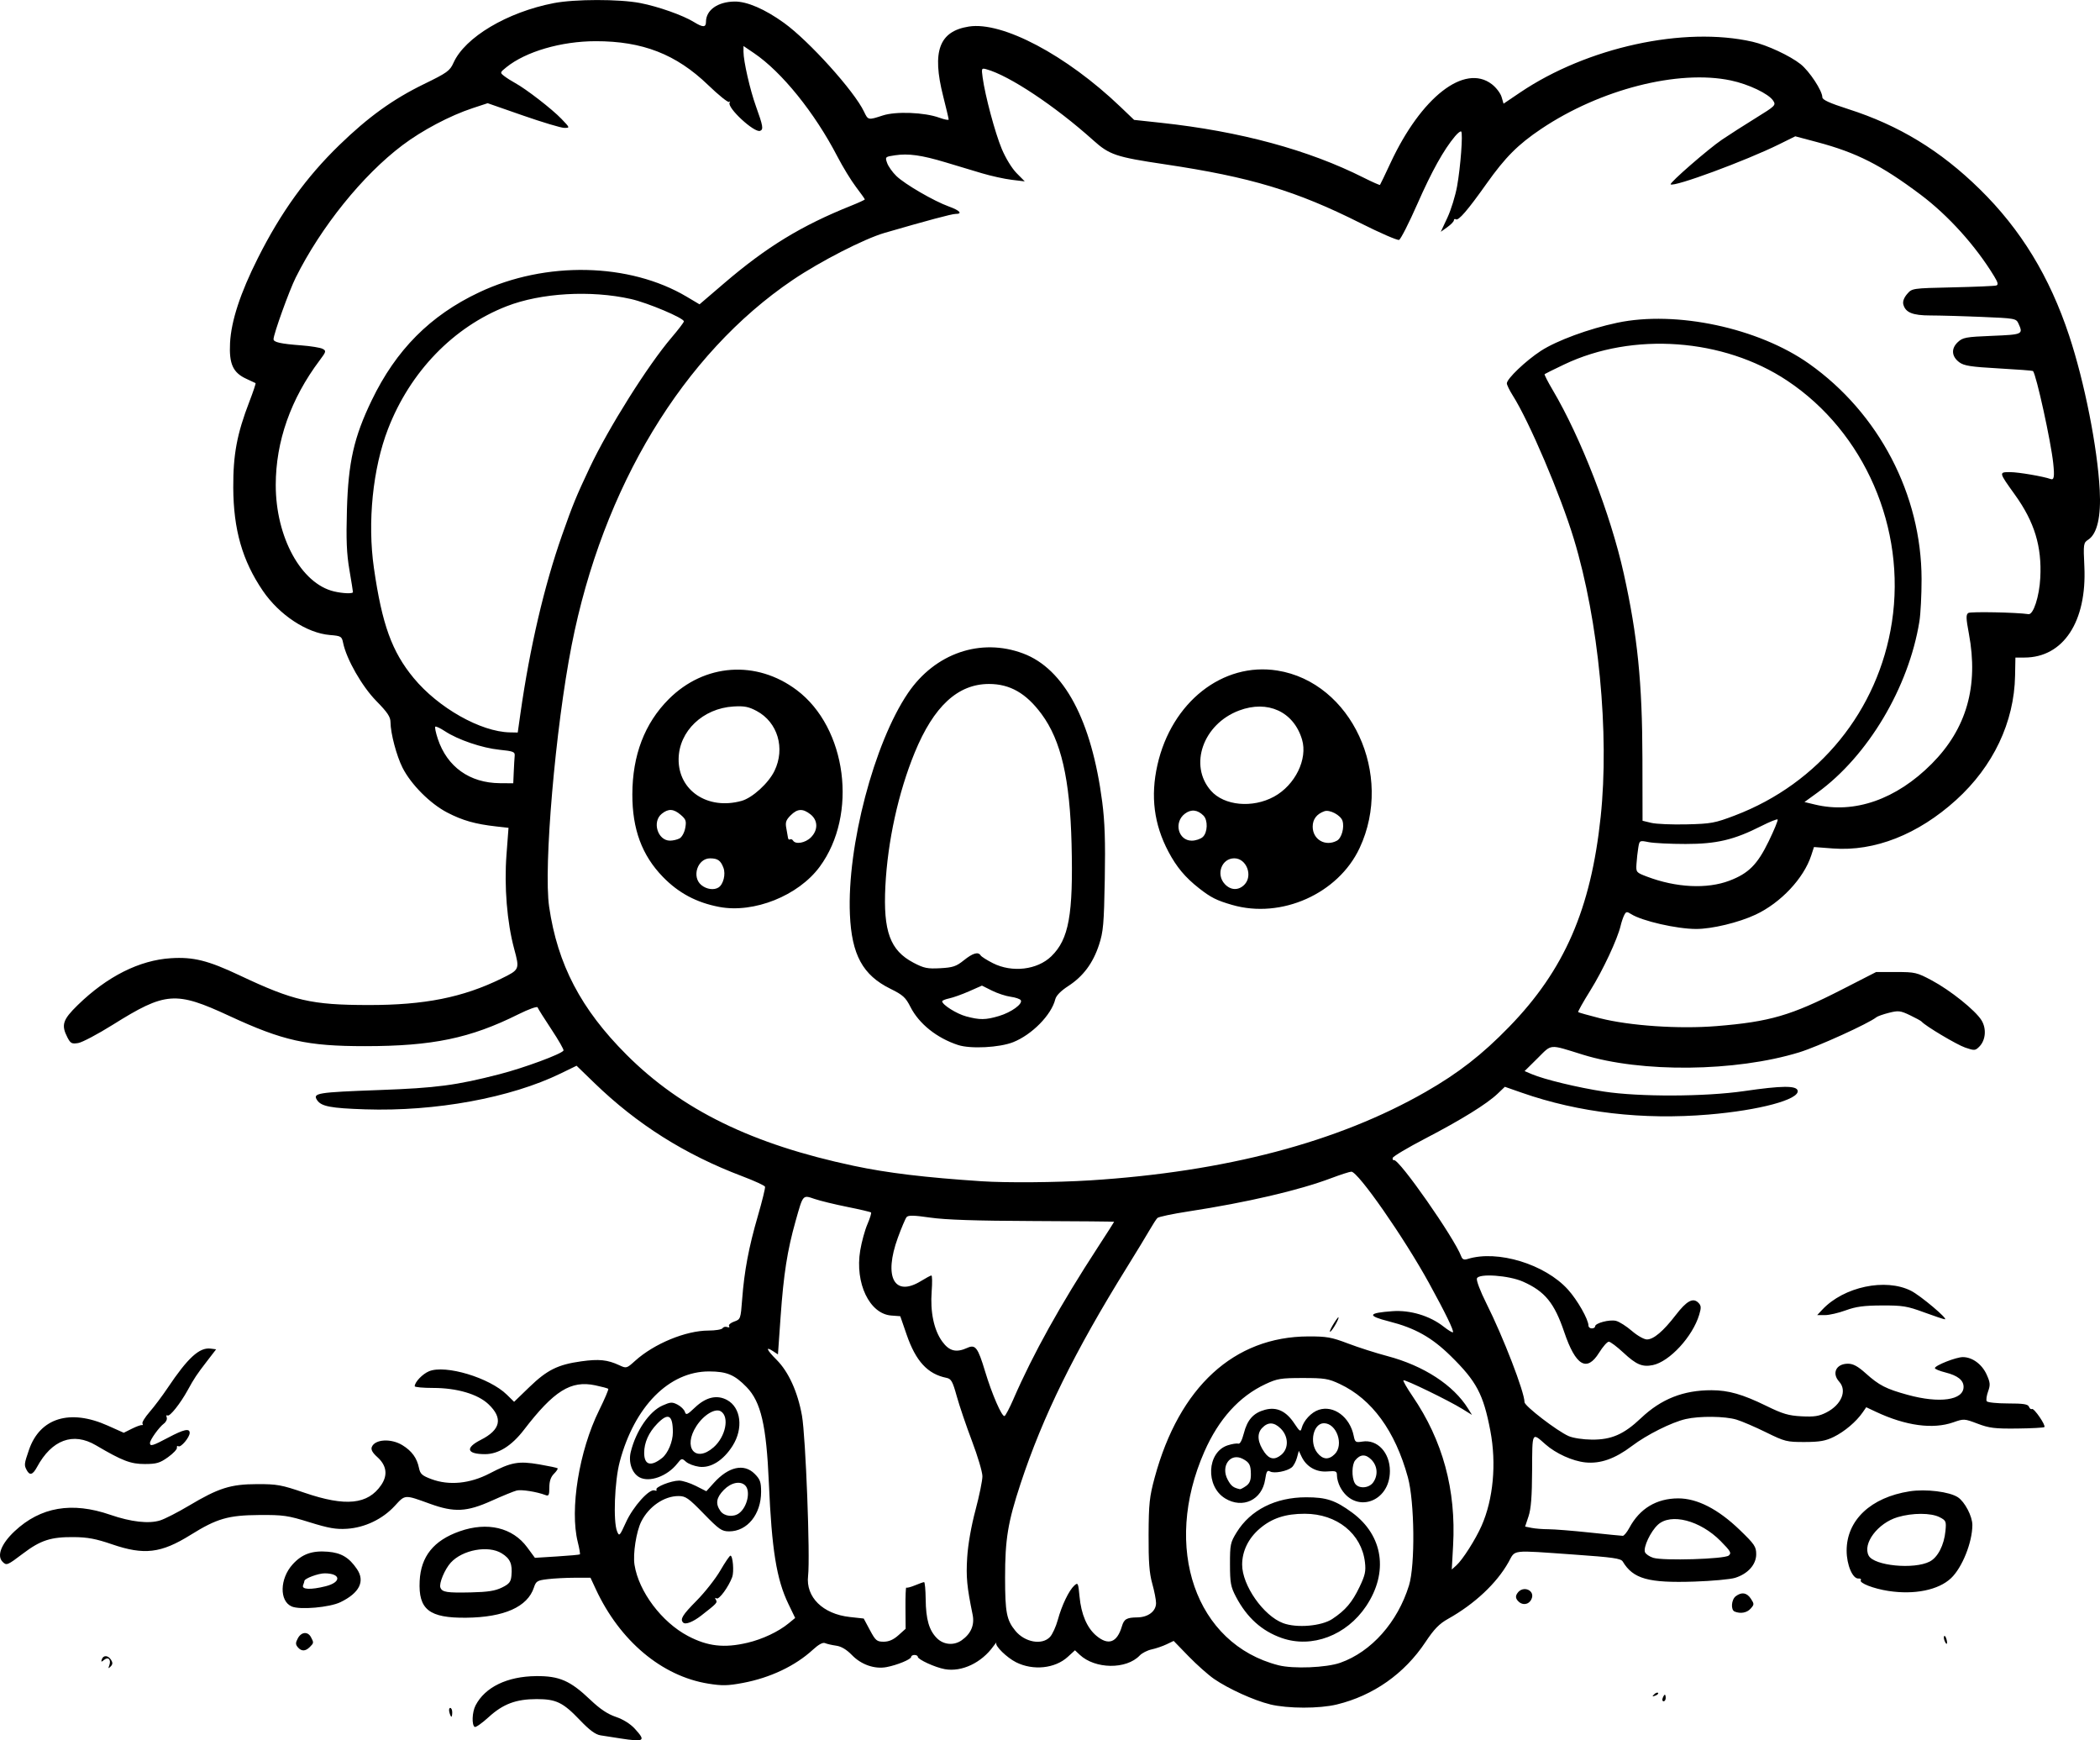 <?xml version="1.0" encoding="UTF-8" standalone="no"?>
<!-- Created with Inkscape (http://www.inkscape.org/) -->

<svg
   width="251.835mm"
   height="208.656mm"
   viewBox="0 0 251.835 208.656"
   version="1.1"
   id="svg1"
   xml:space="preserve"
   xmlns="http://www.w3.org/2000/svg"
   xmlns:svg="http://www.w3.org/2000/svg"><defs
     id="defs1" /><g
     id="layer1"
     transform="translate(-18.845,-65.157)"><path
       style="fill:#000000"
       d="m 93.186,273.58 c -0.8,-0.123 -1.844,-0.285 -2.319,-0.361 -0.621,-0.099 -1.319,-0.614 -2.483,-1.832 -2.026,-2.119 -2.84,-2.514 -5.179,-2.514 -2.479,0 -4.035,0.584 -5.764,2.165 -0.791,0.723 -1.543,1.251 -1.67,1.172 -0.372,-0.23 -0.312,-1.776 0.101,-2.574 1.136,-2.196 3.797,-3.487 7.26,-3.519 2.79,-0.026 4.094,0.542 6.499,2.833 1.164,1.109 2.075,1.719 3.066,2.054 0.877,0.297 1.736,0.833 2.272,1.419 1.366,1.49 1.177,1.613 -1.783,1.159 z m -20.45,-3.12 c -0.076,-0.291 -0.03,-0.529 0.101,-0.529 0.132,0 0.24,0.238 0.24,0.529 0,0.291 -0.046,0.529 -0.101,0.529 -0.056,0 -0.164,-0.238 -0.24,-0.529 z m 98.399,-0.964 c -1.9,-0.459 -4.968,-1.852 -6.689,-3.035 -0.701,-0.483 -2.08,-1.707 -3.064,-2.72 l -1.789,-1.843 -0.859,0.41 c -0.473,0.225 -1.276,0.499 -1.784,0.608 -0.509,0.109 -1.15,0.436 -1.425,0.726 -1.609,1.696 -5.352,1.65 -7.202,-0.088 l -0.566,-0.532 -0.867,0.792 c -1.53,1.397 -4.157,1.669 -6.201,0.641 -1.093,-0.55 -2.532,-1.951 -2.368,-2.305 0.074,-0.159 -0.078,0.009 -0.338,0.373 -1.424,1.996 -3.791,3.119 -5.822,2.763 -1.152,-0.202 -3.255,-1.163 -3.255,-1.487 0,-0.12 -0.179,-0.218 -0.397,-0.218 -0.218,0 -0.397,0.106 -0.397,0.236 0,0.287 -1.681,0.981 -2.954,1.22 -1.423,0.267 -3.025,-0.288 -4.137,-1.433 -0.655,-0.674 -1.285,-1.05 -1.904,-1.136 -0.509,-0.071 -1.108,-0.209 -1.331,-0.307 -0.263,-0.116 -0.773,0.16 -1.455,0.788 -2.108,1.94 -5.104,3.364 -8.381,3.982 -1.82,0.343 -2.497,0.358 -4.168,0.089 -5.567,-0.895 -10.603,-5.123 -13.484,-11.321 l -0.641,-1.378 -1.873,0.002 c -1.03,0.001 -2.494,0.077 -3.253,0.168 -1.261,0.151 -1.405,0.239 -1.66,1.012 -0.764,2.315 -3.571,3.565 -8.114,3.613 -4.448,0.046 -5.751,-0.979 -5.585,-4.398 0.143,-2.955 1.683,-4.868 4.798,-5.963 3.326,-1.169 6.352,-0.45 8.101,1.926 l 0.923,1.254 2.648,-0.166 c 1.457,-0.091 2.692,-0.203 2.744,-0.247 0.053,-0.045 -0.062,-0.713 -0.255,-1.485 -0.976,-3.909 0.161,-10.93 2.556,-15.779 0.671,-1.358 1.167,-2.522 1.103,-2.586 -0.064,-0.064 -0.77,-0.254 -1.569,-0.421 -2.921,-0.613 -4.946,0.654 -8.548,5.344 -1.47,1.915 -3.066,2.91 -4.662,2.91 -2.202,0 -2.419,-0.745 -0.499,-1.717 2.384,-1.208 2.678,-2.605 0.901,-4.281 -1.278,-1.205 -3.782,-1.94 -6.613,-1.94 -1.222,0 -2.221,-0.093 -2.221,-0.206 0,-0.491 0.93,-1.466 1.709,-1.791 1.967,-0.822 7.27,0.772 9.344,2.809 l 0.866,0.851 1.827,-1.764 c 2.132,-2.059 3.423,-2.7 6.218,-3.089 2.134,-0.297 3.149,-0.193 4.577,0.47 0.844,0.392 0.88,0.381 1.885,-0.527 2.281,-2.061 6.091,-3.633 8.805,-3.633 0.833,0 1.594,-0.127 1.69,-0.283 0.096,-0.155 0.347,-0.216 0.559,-0.135 0.22,0.084 0.313,0.033 0.218,-0.121 -0.091,-0.148 0.184,-0.39 0.611,-0.539 0.762,-0.266 0.78,-0.317 0.958,-2.674 0.256,-3.396 0.791,-6.232 1.882,-9.987 0.52,-1.789 0.907,-3.368 0.86,-3.508 -0.047,-0.14 -1.273,-0.704 -2.724,-1.253 -6.868,-2.597 -12.607,-6.215 -17.74,-11.184 l -2.136,-2.068 -1.904,0.927 c -6.013,2.927 -15.029,4.58 -23.455,4.302 -4.127,-0.136 -5.254,-0.352 -5.752,-1.098 -0.569,-0.852 3.8e-4,-0.945 7.47,-1.217 6.854,-0.25 9.212,-0.561 14.419,-1.904 2.936,-0.757 7.394,-2.405 7.657,-2.83 0.062,-0.1 -0.592,-1.244 -1.452,-2.542 -0.861,-1.297 -1.607,-2.483 -1.657,-2.634 -0.051,-0.153 -1.083,0.219 -2.319,0.835 -5.757,2.868 -10.287,3.81 -18.351,3.814 -6.968,0.003 -9.866,-0.641 -16.296,-3.624 -6.451,-2.992 -7.652,-2.901 -13.989,1.065 -1.797,1.124 -3.659,2.108 -4.137,2.186 -0.767,0.124 -0.92,0.045 -1.29,-0.67 -0.771,-1.491 -0.57,-2.124 1.234,-3.882 3.525,-3.436 7.398,-5.382 11.179,-5.62 2.691,-0.169 4.452,0.271 8.234,2.057 6.473,3.057 8.606,3.548 15.446,3.557 6.732,0.008 11.313,-0.904 15.956,-3.177 2.18,-1.067 2.19,-1.09 1.522,-3.564 -0.857,-3.177 -1.208,-7.477 -0.92,-11.287 l 0.243,-3.219 -1.455,-0.163 c -2.536,-0.284 -4.05,-0.713 -5.891,-1.668 -2.049,-1.063 -4.343,-3.362 -5.363,-5.375 -0.716,-1.413 -1.436,-4.13 -1.442,-5.441 -0.003,-0.66 -0.351,-1.182 -1.711,-2.569 -1.712,-1.746 -3.571,-5.002 -3.972,-6.956 -0.161,-0.784 -0.246,-0.835 -1.591,-0.946 -2.766,-0.229 -6.073,-2.412 -8.043,-5.309 -2.451,-3.603 -3.517,-7.325 -3.541,-12.364 -0.019,-3.98 0.446,-6.451 1.939,-10.325 0.455,-1.18 0.786,-2.171 0.735,-2.202 -0.051,-0.031 -0.54,-0.259 -1.086,-0.508 -1.619,-0.736 -2.101,-1.785 -1.974,-4.295 0.134,-2.649 1.23,-5.995 3.338,-10.186 2.757,-5.483 5.794,-9.696 9.767,-13.552 3.474,-3.371 6.425,-5.497 10.138,-7.306 2.8,-1.364 3.12,-1.594 3.553,-2.557 1.375,-3.063 6.438,-6.076 12.023,-7.157 2.526,-0.489 7.846,-0.494 10.362,-0.011 2.151,0.413 5.136,1.467 6.445,2.276 1.083,0.669 1.45,0.664 1.45,-0.021 0,-1.41 1.405,-2.407 3.427,-2.434 1.493,-0.019 3.636,0.906 5.933,2.563 3.003,2.166 8.423,8.175 9.589,10.634 0.491,1.036 0.498,1.037 2.251,0.464 1.574,-0.515 4.999,-0.38 6.779,0.266 0.618,0.225 1.124,0.322 1.124,0.215 0,-0.106 -0.298,-1.366 -0.661,-2.8 -1.365,-5.382 -0.48,-7.78 3.08,-8.343 4.017,-0.635 11.691,3.424 18.159,9.605 l 1.66,1.586 3.235,0.349 c 9.478,1.023 17.665,3.241 24.302,6.583 1.031,0.519 1.908,0.906 1.95,0.86 0.042,-0.046 0.609,-1.227 1.26,-2.624 3.682,-7.907 8.873,-11.946 12.146,-9.452 0.511,0.389 1.037,1.074 1.171,1.523 l 0.242,0.816 1.984,-1.34 c 8.027,-5.42 19.644,-7.958 27.864,-6.087 1.745,0.397 4.497,1.678 5.768,2.685 1.065,0.844 2.609,3.19 2.613,3.972 0.002,0.308 0.854,0.697 3.111,1.42 6.081,1.948 11.042,4.969 15.769,9.603 4.923,4.826 8.379,10.489 10.719,17.565 1.843,5.571 3.391,13.387 3.665,18.499 0.171,3.193 -0.304,5.254 -1.372,5.954 -0.583,0.382 -0.6,0.499 -0.471,3.231 0.31,6.597 -2.524,10.901 -7.183,10.906 l -1.085,10e-4 -0.041,2.182 c -0.104,5.565 -2.621,10.866 -7.072,14.897 -4.566,4.135 -9.777,6.187 -14.755,5.811 l -2.289,-0.173 -0.33,1.01 c -0.898,2.751 -3.655,5.682 -6.674,7.097 -2.02,0.947 -5.228,1.719 -7.127,1.717 -2.327,-0.003 -6.496,-0.957 -7.797,-1.785 -0.509,-0.324 -0.605,-0.31 -0.823,0.115 -0.136,0.265 -0.331,0.838 -0.433,1.275 -0.378,1.612 -2.134,5.362 -3.641,7.777 -0.853,1.367 -1.506,2.53 -1.451,2.585 0.055,0.055 1.219,0.384 2.586,0.731 3.602,0.914 9.497,1.313 13.995,0.948 6.399,-0.519 8.95,-1.264 15.075,-4.399 l 4.073,-2.085 h 2.398 c 2.272,0 2.498,0.053 4.284,1.008 2.223,1.188 5.202,3.575 5.947,4.765 0.629,1.005 0.515,2.401 -0.258,3.175 -0.482,0.482 -0.581,0.489 -1.695,0.109 -1.003,-0.342 -4.805,-2.609 -5.217,-3.111 -0.073,-0.089 -0.703,-0.434 -1.4,-0.767 -1.145,-0.547 -1.388,-0.576 -2.51,-0.293 -0.683,0.172 -1.363,0.411 -1.511,0.53 -0.924,0.75 -7.05,3.536 -9.264,4.214 -7.645,2.341 -18.912,2.461 -25.952,0.277 -4.113,-1.276 -3.661,-1.312 -5.419,0.428 l -1.559,1.543 0.855,0.364 c 1.5,0.639 5.521,1.61 8.66,2.091 4.233,0.649 12.148,0.623 16.801,-0.056 4.548,-0.663 6.309,-0.677 6.432,-0.051 0.208,1.062 -4.593,2.35 -10.665,2.861 -7.937,0.668 -15.566,-0.222 -22.411,-2.614 l -2.038,-0.712 -0.872,0.831 c -1.287,1.226 -4.347,3.121 -8.678,5.373 -2.11,1.098 -3.866,2.144 -3.903,2.325 -0.036,0.181 0.033,0.3 0.154,0.264 0.597,-0.179 7.236,9.316 8.068,11.539 0.138,0.368 0.335,0.446 0.777,0.309 3.574,-1.113 9.27,0.625 12.018,3.668 1.14,1.262 2.457,3.576 2.462,4.328 0.001,0.182 0.181,0.331 0.399,0.331 0.218,0 0.397,-0.11 0.397,-0.244 0,-0.396 1.739,-0.853 2.511,-0.659 0.392,0.098 1.244,0.639 1.895,1.202 0.654,0.566 1.462,1.024 1.808,1.024 0.8,0 1.959,-0.98 3.454,-2.923 1.312,-1.705 2.072,-2.12 2.711,-1.481 0.346,0.346 0.363,0.579 0.106,1.437 -0.788,2.631 -3.57,5.643 -5.582,6.046 -1.242,0.248 -1.965,-0.058 -3.497,-1.483 -0.781,-0.727 -1.574,-1.323 -1.762,-1.326 -0.188,-0.003 -0.712,0.591 -1.164,1.318 -1.473,2.37 -2.809,1.581 -4.183,-2.471 -1.185,-3.497 -2.313,-4.877 -4.94,-6.046 -1.697,-0.755 -5.294,-1.011 -5.531,-0.393 -0.091,0.239 0.398,1.531 1.14,3.01 2.021,4.028 4.568,10.627 4.568,11.833 0,0.457 3.903,3.457 5.292,4.067 0.527,0.232 1.724,0.414 2.778,0.423 2.355,0.02 3.841,-0.629 5.895,-2.575 2.43,-2.304 5.091,-3.355 8.472,-3.348 2.026,0.004 3.723,0.49 6.551,1.874 1.974,0.967 2.676,1.174 4.242,1.255 1.518,0.078 2.086,-0.01 2.973,-0.463 1.803,-0.92 2.508,-2.615 1.534,-3.691 -0.918,-1.015 -0.363,-2.153 1.05,-2.153 0.624,0 1.181,0.301 2.13,1.152 1.613,1.446 2.435,1.868 5.031,2.581 3.834,1.054 6.705,0.645 6.705,-0.955 0,-0.802 -0.703,-1.359 -2.183,-1.731 -0.691,-0.174 -1.257,-0.406 -1.257,-0.516 0,-0.322 2.542,-1.324 3.356,-1.323 1.131,10e-4 2.292,0.854 2.851,2.093 0.433,0.96 0.457,1.239 0.174,2.022 -0.181,0.5 -0.255,1.028 -0.164,1.175 0.09,0.146 1.232,0.266 2.538,0.266 1.862,0 2.407,0.085 2.526,0.395 0.083,0.217 0.244,0.338 0.356,0.269 0.241,-0.149 1.696,1.965 1.493,2.169 -0.076,0.076 -1.544,0.155 -3.261,0.174 -2.683,0.03 -3.351,-0.051 -4.745,-0.581 -1.588,-0.603 -1.651,-0.606 -2.91,-0.164 -2.448,0.861 -5.712,0.419 -9.273,-1.255 l -1.173,-0.552 -0.438,0.632 c -0.766,1.105 -2.161,2.285 -3.445,2.917 -1.001,0.492 -1.686,0.613 -3.502,0.619 -2.141,0.006 -2.381,-0.054 -4.63,-1.161 -1.305,-0.642 -2.897,-1.327 -3.539,-1.521 -1.377,-0.418 -4.435,-0.452 -6.097,-0.069 -1.691,0.39 -4.66,1.875 -6.44,3.222 -2.037,1.542 -3.794,2.161 -5.597,1.975 -1.529,-0.158 -3.537,-1.067 -4.776,-2.163 -1.648,-1.457 -1.586,-1.579 -1.606,3.124 -0.013,3.117 -0.13,4.606 -0.429,5.504 l -0.411,1.23 0.793,0.159 c 0.436,0.087 1.344,0.159 2.017,0.159 0.673,2.7e-4 2.891,0.178 4.928,0.394 2.037,0.216 3.826,0.395 3.975,0.396 0.149,0.002 0.506,-0.434 0.794,-0.969 1.239,-2.302 3.247,-3.511 5.845,-3.52 2.28,-0.008 4.8,1.284 7.405,3.799 1.761,1.7 1.957,1.989 1.957,2.899 0,1.239 -0.997,2.352 -2.534,2.83 -0.571,0.177 -2.772,0.379 -4.892,0.449 -5.522,0.182 -7.329,-0.325 -8.581,-2.409 -0.22,-0.367 -1.192,-0.505 -5.821,-0.83 -7.735,-0.542 -7.013,-0.626 -7.88,0.918 -1.421,2.53 -4.069,5.011 -7.245,6.788 -1.06,0.593 -1.671,1.222 -2.723,2.803 -2.517,3.782 -6.241,6.399 -10.612,7.462 -2.108,0.512 -5.874,0.506 -8.023,-0.013 z m 8.437,-4.979 c 3.725,-1.309 6.882,-4.862 8.244,-9.278 0.748,-2.424 0.669,-10.025 -0.135,-12.957 -1.526,-5.565 -4.315,-9.384 -8.172,-11.192 -1.366,-0.64 -1.826,-0.714 -4.435,-0.714 -2.629,0 -3.062,0.071 -4.479,0.735 -3.143,1.472 -5.598,4.186 -7.319,8.092 -5.074,11.512 -1.062,23.073 8.888,25.613 1.768,0.451 5.73,0.292 7.408,-0.298 z m -7.01,-2.965 c -2.4,-0.84 -4.188,-2.45 -5.502,-4.954 -0.624,-1.19 -0.71,-1.654 -0.713,-3.885 -0.004,-2.362 0.05,-2.621 0.798,-3.832 1.661,-2.689 4.654,-4.2 8.326,-4.205 2.438,-0.003 3.514,0.356 5.534,1.843 3.719,2.738 4.378,7.153 1.673,11.203 -2.35,3.517 -6.509,5.091 -10.115,3.829 z m 6.058,-2.288 c 1.574,-1.041 2.38,-1.99 3.264,-3.839 0.671,-1.403 0.775,-1.882 0.648,-2.962 -0.406,-3.426 -3.36,-5.807 -7.211,-5.812 -2.321,-0.003 -3.951,0.534 -5.41,1.783 -1.35,1.155 -2.098,2.683 -2.106,4.3 -0.012,2.485 2.554,6.155 4.917,7.034 1.639,0.61 4.598,0.357 5.898,-0.503 z m -12.859,-14.458 c -2.378,-1.45 -2.185,-5.535 0.3,-6.355 0.522,-0.172 1.096,-0.264 1.275,-0.204 0.205,0.068 0.454,-0.39 0.669,-1.229 0.421,-1.643 1.152,-2.46 2.54,-2.833 1.402,-0.378 2.534,0.151 3.522,1.644 0.635,0.959 0.75,1.035 0.87,0.57 0.238,-0.924 1.156,-1.912 2.053,-2.208 1.79,-0.591 3.743,0.858 4.193,3.113 0.155,0.773 0.231,0.824 1.038,0.693 1.799,-0.292 3.305,1.318 3.304,3.532 -0.003,3.824 -4.28,5.177 -5.979,1.891 -0.203,-0.393 -0.37,-0.99 -0.37,-1.325 0,-0.559 -0.098,-0.603 -1.168,-0.517 -1.329,0.106 -2.504,-0.571 -3.073,-1.77 l -0.332,-0.7 -0.226,0.827 c -0.124,0.455 -0.402,0.972 -0.616,1.151 -0.567,0.471 -2.119,0.767 -2.602,0.497 -0.342,-0.191 -0.447,-0.022 -0.594,0.955 -0.369,2.459 -2.693,3.558 -4.804,2.271 z m 2.508,-1.481 c 0.429,-0.3 0.587,-0.676 0.584,-1.389 -0.005,-1.126 -0.169,-1.442 -0.971,-1.864 -1.494,-0.786 -2.688,0.866 -1.807,2.501 0.405,0.752 0.672,0.958 1.466,1.133 0.077,0.017 0.404,-0.155 0.728,-0.381 z m 15.257,-0.441 c 0.608,-0.867 0.512,-1.982 -0.235,-2.729 -0.685,-0.685 -1.329,-0.653 -1.933,0.097 -0.401,0.498 -0.433,2.006 -0.057,2.708 0.387,0.723 1.696,0.679 2.225,-0.076 z m -11.01,-3.315 c 0.893,-0.762 0.859,-2.187 -0.075,-3.121 -0.806,-0.806 -1.546,-0.826 -2.259,-0.062 -0.637,0.684 -0.524,1.733 0.313,2.918 0.593,0.839 1.248,0.924 2.021,0.265 z m 6.395,-0.066 c 1.123,-1.123 0.221,-3.704 -1.296,-3.704 -1.262,0 -1.781,2.29 -0.802,3.536 0.655,0.832 1.376,0.89 2.097,0.168 z m -70.44,22.62 c 1.814,-0.428 3.724,-1.328 4.947,-2.332 l 0.785,-0.645 -0.814,-1.686 c -1.423,-2.948 -1.996,-6.503 -2.341,-14.518 -0.297,-6.899 -0.949,-9.705 -2.668,-11.475 -1.439,-1.481 -2.37,-1.872 -4.485,-1.88 -4.802,-0.018 -8.973,4.194 -10.733,10.841 -0.616,2.326 -0.798,7.147 -0.315,8.334 0.256,0.63 0.307,0.577 1.068,-1.096 0.854,-1.879 2.807,-4.052 3.428,-3.813 0.202,0.077 0.302,0.036 0.223,-0.093 -0.189,-0.305 1.768,-1.083 2.723,-1.083 0.409,0 1.31,0.287 2.002,0.637 l 1.258,0.637 0.909,-1.007 c 1.757,-1.945 3.612,-2.356 4.886,-1.081 0.659,0.659 0.773,0.98 0.773,2.165 0,2.687 -1.656,4.734 -3.83,4.734 -0.888,0 -1.199,-0.216 -3.05,-2.117 -1.832,-1.882 -2.167,-2.117 -3.025,-2.117 -1.724,0 -3.553,1.251 -4.463,3.054 -0.598,1.186 -1.019,3.874 -0.812,5.189 0.504,3.208 3.259,6.875 6.411,8.536 2.359,1.243 4.34,1.469 7.119,0.814 z m -7.697,-2.42 c -0.404,-0.404 -0.094,-0.908 1.618,-2.64 0.988,-0.999 2.263,-2.621 2.833,-3.603 0.57,-0.982 1.117,-1.786 1.217,-1.786 0.288,0 0.446,1.927 0.211,2.567 -0.431,1.171 -1.581,2.743 -1.875,2.561 -0.191,-0.118 -0.221,-0.062 -0.085,0.159 0.213,0.344 0.138,0.424 -1.748,1.892 -0.99,0.77 -1.896,1.125 -2.171,0.849 z m -5.251,-17.426 c -0.892,-0.489 -1.34,-1.802 -1.036,-3.038 0.619,-2.514 2.213,-4.849 3.793,-5.557 0.97,-0.434 1.175,-0.447 1.817,-0.115 0.398,0.206 0.794,0.594 0.879,0.862 0.136,0.429 0.282,0.366 1.208,-0.514 1.313,-1.249 2.632,-1.56 3.846,-0.906 1.681,0.905 1.985,3.422 0.664,5.504 -1.109,1.748 -2.614,2.69 -4.003,2.503 -0.594,-0.08 -1.307,-0.351 -1.585,-0.603 -0.484,-0.438 -0.53,-0.428 -1.042,0.223 -1.197,1.521 -3.343,2.297 -4.541,1.641 z m 2.716,-2.306 c 0.704,-0.558 1.297,-1.968 1.297,-3.079 0,-2.105 -0.552,-2.406 -1.885,-1.027 -1.015,1.05 -1.555,2.26 -1.555,3.484 0,1.463 0.792,1.693 2.142,0.621 z m 6.18,-1.286 c 1.447,-1.27 1.93,-3.65 0.876,-4.31 -0.671,-0.421 -2.058,0.411 -2.931,1.757 -1.664,2.566 -0.13,4.472 2.055,2.553 z m 29.742,23.145 c 1.126,-0.789 1.576,-1.841 1.321,-3.087 -0.686,-3.35 -0.795,-4.496 -0.65,-6.839 0.097,-1.565 0.481,-3.761 0.995,-5.689 0.46,-1.727 0.835,-3.557 0.831,-4.066 -0.003,-0.509 -0.568,-2.409 -1.255,-4.222 -0.687,-1.813 -1.508,-4.228 -1.823,-5.366 -0.495,-1.789 -0.663,-2.088 -1.235,-2.204 -2.257,-0.456 -3.672,-1.99 -4.772,-5.173 l -0.766,-2.217 -1.083,-0.082 c -2.605,-0.197 -4.368,-3.884 -3.723,-7.785 0.169,-1.025 0.558,-2.446 0.864,-3.158 0.306,-0.712 0.502,-1.348 0.436,-1.414 -0.066,-0.066 -1.345,-0.366 -2.842,-0.666 -1.497,-0.3 -3.261,-0.729 -3.921,-0.953 -1.446,-0.491 -1.375,-0.574 -2.286,2.658 -0.992,3.521 -1.435,6.347 -1.794,11.441 l -0.319,4.538 -0.613,-0.402 c -0.938,-0.614 -0.731,-0.132 0.448,1.047 1.439,1.439 2.538,3.858 3.045,6.699 0.446,2.501 0.997,16.936 0.733,19.202 -0.297,2.547 1.762,4.581 4.998,4.938 l 1.673,0.184 0.744,1.389 c 0.675,1.26 0.829,1.389 1.649,1.389 0.627,0 1.17,-0.238 1.769,-0.774 l 0.864,-0.774 -0.019,-2.53 c -0.01,-1.391 0.035,-2.477 0.1,-2.412 0.065,0.065 0.534,-0.056 1.043,-0.268 0.509,-0.213 1,-0.386 1.091,-0.386 0.091,1.5e-4 0.176,0.923 0.189,2.051 0.027,2.413 0.407,3.731 1.349,4.673 0.798,0.798 2.032,0.906 2.958,0.257 z m 10.603,-0.409 c 0.293,-0.315 0.715,-1.238 0.937,-2.051 0.477,-1.747 1.336,-3.531 1.98,-4.115 0.433,-0.392 0.471,-0.312 0.623,1.315 0.2,2.141 0.893,3.762 2.013,4.704 1.446,1.217 2.49,0.832 3.071,-1.133 0.256,-0.867 0.57,-1.048 1.844,-1.063 1.306,-0.016 2.249,-0.737 2.249,-1.719 0,-0.392 -0.206,-1.445 -0.457,-2.339 -0.351,-1.25 -0.452,-2.605 -0.437,-5.859 0.018,-3.736 0.104,-4.543 0.736,-6.871 2.94,-10.839 9.513,-16.871 18.414,-16.9 2.205,-0.007 2.789,0.097 4.763,0.848 1.237,0.471 3.356,1.149 4.71,1.506 4.362,1.153 7.935,3.477 9.688,6.3 l 0.471,0.758 -1.151,-0.713 c -1.631,-1.011 -6.925,-3.584 -7.072,-3.436 -0.068,0.068 0.425,0.926 1.095,1.907 3.625,5.312 5.234,11.233 4.863,17.895 l -0.16,2.882 0.557,-0.5 c 0.743,-0.668 2.29,-3.097 3.014,-4.734 1.409,-3.186 1.805,-7.479 1.052,-11.414 -0.837,-4.377 -1.655,-5.916 -4.761,-8.962 -2.266,-2.223 -4.275,-3.348 -7.381,-4.135 -2.676,-0.678 -2.563,-1.015 0.411,-1.227 2.134,-0.153 4.482,0.555 6.124,1.847 0.555,0.437 1.061,0.743 1.123,0.681 0.151,-0.151 -0.919,-2.352 -2.865,-5.893 -3.007,-5.471 -8.507,-13.361 -9.314,-13.361 -0.198,0 -1.292,0.352 -2.432,0.782 -3.861,1.456 -10.115,2.912 -17.116,3.985 -1.901,0.291 -3.572,0.645 -3.712,0.785 -0.14,0.14 -0.562,0.79 -0.937,1.444 -0.375,0.654 -1.589,2.651 -2.699,4.438 -6.295,10.137 -10.107,17.886 -12.773,25.97 -1.526,4.626 -1.86,6.658 -1.858,11.279 0.002,4.16 0.18,5.078 1.232,6.362 1.138,1.389 3.207,1.756 4.155,0.738 z m 33.909,-37.379 c 0.306,-0.518 0.607,-0.942 0.669,-0.942 0.188,0 -0.671,1.542 -0.958,1.719 -0.147,0.091 -0.017,-0.259 0.289,-0.777 z m -99.641,31.461 c 0.882,-0.434 1.073,-0.67 1.144,-1.418 0.135,-1.412 -0.145,-2.058 -1.166,-2.689 -1.603,-0.991 -4.689,-0.428 -6.104,1.113 -0.722,0.786 -1.438,2.501 -1.249,2.993 0.214,0.557 0.757,0.642 3.671,0.579 2.011,-0.044 2.9,-0.183 3.704,-0.579 z M 226.156,251.66 c 0.356,-0.295 0.232,-0.516 -0.972,-1.736 -2.446,-2.476 -5.964,-3.39 -7.525,-1.954 -0.874,0.803 -1.769,2.703 -1.547,3.282 0.089,0.232 0.536,0.538 0.993,0.681 1.202,0.375 8.536,0.154 9.051,-0.273 z M 107.497,246.573 c 0.969,-0.744 1.382,-2.648 0.718,-3.312 -0.586,-0.586 -1.697,-0.358 -2.562,0.526 -0.915,0.936 -1.032,1.653 -0.413,2.537 0.457,0.652 1.572,0.775 2.257,0.249 z m 32.889,-13.69 c 2.36,-5.419 5.621,-11.284 10.122,-18.197 1.07,-1.644 1.946,-3.014 1.946,-3.043 -1e-5,-0.029 -4.376,-0.069 -9.723,-0.089 -6.799,-0.025 -10.503,-0.148 -12.315,-0.409 -1.991,-0.287 -2.652,-0.301 -2.852,-0.06 -0.143,0.172 -0.614,1.283 -1.046,2.467 -1.728,4.735 -0.423,7.165 2.786,5.189 0.582,-0.359 1.138,-0.656 1.236,-0.66 0.098,-0.005 0.113,0.855 0.033,1.91 -0.186,2.465 0.269,4.631 1.26,6 0.846,1.168 1.678,1.379 3.024,0.766 0.959,-0.437 1.259,-0.038 2.118,2.813 0.821,2.727 2.014,5.471 2.333,5.365 0.12,-0.04 0.606,-0.963 1.08,-2.051 z m 9.157,-26.201 c 16.267,-1.031 29.721,-4.574 40.248,-10.6 3.952,-2.262 6.788,-4.469 10.037,-7.813 6.621,-6.812 9.796,-14.095 10.971,-25.166 1.064,-10.024 -0.235,-23.497 -3.211,-33.315 -1.605,-5.294 -5.349,-14.086 -7.33,-17.213 -0.39,-0.616 -0.709,-1.27 -0.709,-1.455 2.4e-4,-0.55 2.265,-2.711 4.078,-3.893 1.887,-1.229 5.747,-2.651 9.151,-3.371 7.064,-1.493 16.947,0.618 23.019,4.916 8.374,5.928 13.475,15.696 13.486,25.824 0.002,1.892 -0.115,4.174 -0.261,5.071 -1.287,7.928 -6.176,16.131 -12.235,20.528 l -1.548,1.123 1.271,0.305 c 4.723,1.135 9.743,-0.62 13.99,-4.89 4.179,-4.202 5.637,-9.306 4.456,-15.605 -0.348,-1.859 -0.36,-2.28 -0.066,-2.477 0.272,-0.182 5.765,-0.075 7.216,0.141 0.583,0.087 1.298,-2.115 1.414,-4.355 0.196,-3.77 -0.695,-6.691 -3.035,-9.952 -1.961,-2.733 -1.958,-2.721 -0.574,-2.721 0.978,0 3.985,0.514 4.857,0.83 0.402,0.146 0.473,-0.293 0.305,-1.888 -0.274,-2.609 -2.035,-10.633 -2.428,-11.066 -0.043,-0.047 -1.895,-0.188 -4.115,-0.312 -3.334,-0.187 -4.157,-0.315 -4.721,-0.734 -0.932,-0.693 -1.004,-1.641 -0.183,-2.413 0.599,-0.563 0.96,-0.629 4.113,-0.757 3.676,-0.149 3.752,-0.184 3.168,-1.466 -0.281,-0.617 -0.394,-0.638 -4.432,-0.805 -2.279,-0.095 -5.039,-0.172 -6.135,-0.173 -2.135,-9.5e-4 -2.99,-0.35 -3.245,-1.326 -0.091,-0.346 0.076,-0.803 0.452,-1.241 0.595,-0.692 0.6,-0.693 5.468,-0.802 2.68,-0.06 5.031,-0.16 5.225,-0.223 0.268,-0.086 0.208,-0.351 -0.251,-1.106 -2.228,-3.663 -5.51,-7.3 -8.841,-9.798 -4.72,-3.539 -7.653,-5.026 -12.395,-6.288 l -2.614,-0.695 -1.938,0.958 c -3.985,1.97 -12.642,5.165 -13.007,4.8 -0.169,-0.169 4.525,-4.254 6.162,-5.361 0.867,-0.586 2.684,-1.75 4.039,-2.586 2.364,-1.459 2.448,-1.543 2.088,-2.089 -0.545,-0.828 -2.947,-1.973 -5.08,-2.421 -6.308,-1.324 -15.664,1.067 -22.731,5.809 -2.785,1.869 -4.307,3.394 -6.566,6.58 -2.251,3.174 -3.355,4.457 -3.67,4.263 -0.131,-0.081 -0.238,-0.029 -0.238,0.115 0,0.144 -0.353,0.514 -0.786,0.822 l -0.786,0.559 0.793,-1.695 c 0.436,-0.932 0.961,-2.634 1.166,-3.782 0.413,-2.314 0.713,-6.323 0.49,-6.546 -0.079,-0.079 -0.412,0.178 -0.74,0.57 -1.364,1.628 -2.783,4.177 -4.517,8.113 -1.011,2.295 -1.998,4.235 -2.193,4.311 -0.195,0.076 -2.278,-0.829 -4.63,-2.011 -7.719,-3.878 -13.181,-5.52 -23.458,-7.052 -5.876,-0.875 -6.642,-1.133 -8.599,-2.89 -4.556,-4.091 -10.069,-7.756 -12.791,-8.503 -0.597,-0.164 -0.615,-0.128 -0.463,0.98 0.298,2.185 1.485,6.622 2.286,8.546 0.463,1.113 1.22,2.351 1.785,2.923 l 0.981,0.992 -1.584,-0.192 c -0.871,-0.106 -2.479,-0.461 -3.572,-0.788 -1.093,-0.328 -3.059,-0.918 -4.369,-1.312 -2.856,-0.858 -4.438,-1.077 -6.042,-0.837 -1.176,0.176 -1.193,0.193 -0.94,0.919 0.142,0.407 0.64,1.11 1.107,1.562 1.018,0.987 4.517,3.019 6.307,3.662 1.318,0.474 1.683,0.888 0.782,0.888 -0.439,0 -3.392,0.79 -8.491,2.27 -2.444,0.71 -7.713,3.408 -11.02,5.644 -13.138,8.881 -22.79,24.828 -26.518,43.812 -1.945,9.908 -3.385,26.635 -2.697,31.341 1.012,6.92 3.811,12.272 9.278,17.739 6.615,6.616 15.059,10.744 27.252,13.324 4.062,0.86 8.511,1.396 15.346,1.85 2.954,0.196 8.969,0.147 12.965,-0.106 z m -15.799,-16.229 c -2.558,-0.839 -4.694,-2.548 -5.723,-4.58 -0.573,-1.131 -0.905,-1.431 -2.393,-2.163 -3.321,-1.635 -4.652,-4.077 -4.861,-8.917 -0.353,-8.171 2.899,-20.556 6.969,-26.546 3.241,-4.769 8.707,-6.648 13.799,-4.743 4.922,1.841 8.214,8.012 9.488,17.784 0.313,2.397 0.39,4.738 0.309,9.29 -0.097,5.374 -0.177,6.293 -0.692,7.86 -0.725,2.21 -1.898,3.782 -3.69,4.945 -0.889,0.577 -1.446,1.145 -1.555,1.587 -0.461,1.87 -2.791,4.242 -5.049,5.14 -1.635,0.651 -5.112,0.83 -6.603,0.341 z m 4.899,-3.479 c 1.48,-0.44 2.885,-1.459 2.615,-1.896 -0.092,-0.15 -0.639,-0.335 -1.215,-0.413 -0.576,-0.077 -1.585,-0.409 -2.244,-0.738 l -1.197,-0.598 -1.533,0.677 c -0.843,0.372 -1.92,0.757 -2.393,0.856 -0.473,0.099 -0.853,0.259 -0.845,0.357 0.035,0.423 1.745,1.495 2.866,1.797 1.647,0.444 2.338,0.436 3.946,-0.041 z m -4.214,-6.679 c 1.087,-0.874 1.727,-1.058 2.021,-0.583 0.092,0.148 0.75,0.565 1.462,0.926 2.3,1.166 5.327,0.81 7.01,-0.825 2.107,-2.047 2.637,-4.983 2.427,-13.468 -0.193,-7.799 -1.256,-12.402 -3.596,-15.57 -1.846,-2.499 -3.79,-3.613 -6.305,-3.612 -3.735,5.1e-4 -6.626,2.67 -8.909,8.227 -1.961,4.774 -3.25,10.647 -3.519,16.032 -0.27,5.402 0.57,7.689 3.363,9.156 1.265,0.665 1.675,0.749 3.218,0.665 1.519,-0.083 1.918,-0.217 2.829,-0.949 z M 105.093,173.893 c -2.726,-0.519 -4.871,-1.662 -6.753,-3.599 -2.512,-2.585 -3.672,-5.719 -3.663,-9.901 0.01,-4.688 1.475,-8.52 4.364,-11.41 4.279,-4.281 10.516,-4.721 15.356,-1.083 6,4.51 7.353,14.922 2.751,21.174 -2.56,3.477 -7.897,5.611 -12.055,4.819 z m -0.083,-2.331 c 0.581,-0.369 0.884,-1.589 0.589,-2.366 -0.331,-0.871 -0.683,-1.12 -1.59,-1.126 -1.519,-0.009 -2.252,2.237 -1.048,3.212 0.625,0.506 1.504,0.626 2.049,0.28 z m 11.075,-5.998 c 0.884,-0.884 0.864,-2.054 -0.048,-2.771 -0.923,-0.726 -1.565,-0.692 -2.385,0.129 -0.547,0.547 -0.646,0.839 -0.513,1.521 0.09,0.464 0.182,0.988 0.204,1.163 0.022,0.175 0.131,0.263 0.242,0.194 0.111,-0.069 0.277,-0.004 0.368,0.144 0.302,0.488 1.471,0.28 2.131,-0.381 z m -15.749,0.117 c 0.279,-0.149 0.581,-0.697 0.682,-1.238 0.158,-0.843 0.088,-1.05 -0.533,-1.584 -0.862,-0.742 -1.485,-0.776 -2.287,-0.127 -1.181,0.956 -0.478,3.216 0.999,3.216 0.351,0 0.863,-0.121 1.138,-0.268 z m 7.435,-4.499 c 1.305,-0.362 3.237,-2.122 3.952,-3.6 1.311,-2.709 0.384,-5.833 -2.132,-7.178 -0.969,-0.518 -1.488,-0.619 -2.785,-0.541 -3.668,0.22 -6.535,2.958 -6.58,6.285 -0.052,3.796 3.492,6.16 7.546,5.033 z m 58.837,12.472 c -1.869,-0.541 -2.546,-0.881 -3.959,-1.988 -1.666,-1.305 -2.706,-2.545 -3.684,-4.393 -1.736,-3.279 -2.165,-6.653 -1.32,-10.399 1.698,-7.534 7.843,-12.367 14.39,-11.319 8.879,1.422 13.987,12.442 9.86,21.272 -2.563,5.483 -9.393,8.533 -15.286,6.827 z m 1.455,-2.413 c 1.069,-1.069 0.272,-3.175 -1.201,-3.175 -1.519,0 -2.226,1.929 -1.134,3.092 0.707,0.753 1.633,0.786 2.335,0.083 z m 11.108,-5.289 c 0.56,-0.3 0.919,-1.584 0.667,-2.38 -0.215,-0.677 -1.532,-1.377 -2.167,-1.152 -0.926,0.329 -1.406,0.961 -1.406,1.851 0,1.547 1.518,2.424 2.906,1.681 z m -16.09,-0.44 c 0.59,-0.534 0.639,-2.015 0.085,-2.569 -0.709,-0.709 -1.468,-0.79 -2.213,-0.236 -1.381,1.026 -0.827,3.243 0.811,3.243 0.458,0 1.051,-0.197 1.317,-0.438 z m 8.554,-4.844 c 2.527,-1.385 4.053,-4.504 3.351,-6.846 -1.001,-3.34 -4.108,-4.771 -7.549,-3.476 -4.32,1.626 -6.055,6.564 -3.378,9.612 1.586,1.805 4.995,2.125 7.575,0.71 z m 54.598,10.083 c 2.303,-0.875 3.356,-1.928 4.709,-4.71 0.668,-1.373 1.154,-2.558 1.08,-2.632 -0.074,-0.074 -0.952,0.278 -1.95,0.784 -3.284,1.662 -5.359,2.154 -9.091,2.154 -1.819,0 -3.806,-0.099 -4.416,-0.219 -1.106,-0.219 -1.109,-0.217 -1.255,0.661 -0.081,0.484 -0.177,1.35 -0.214,1.924 -0.067,1.027 -0.047,1.052 1.255,1.547 3.488,1.326 7.202,1.51 9.883,0.491 z m 0.653,-7.819 c 10.105,-3.841 17.216,-12.589 18.84,-23.176 1.727,-11.258 -3.273,-22.787 -12.559,-28.961 -7.641,-5.08 -18.494,-5.868 -26.739,-1.942 -1.237,0.589 -2.295,1.112 -2.35,1.162 -0.056,0.05 0.376,0.898 0.96,1.885 3.4,5.748 6.953,14.92 8.529,22.019 1.654,7.453 2.223,13.084 2.24,22.172 l 0.014,7.472 1.058,0.254 c 0.582,0.14 2.487,0.22 4.233,0.178 2.931,-0.07 3.375,-0.151 5.774,-1.063 z M 80.456,157.681 c 0.033,-0.764 0.083,-1.626 0.111,-1.915 0.045,-0.464 -0.168,-0.548 -1.833,-0.717 -2.085,-0.212 -4.977,-1.197 -6.54,-2.228 -0.559,-0.369 -1.077,-0.609 -1.151,-0.535 -0.074,0.074 0.062,0.729 0.304,1.456 1.115,3.358 3.82,5.29 7.441,5.316 l 1.608,0.012 z m 0.805,-7.011 c 1.127,-7.906 2.849,-15.281 4.991,-21.365 1.283,-3.646 1.698,-4.655 3.31,-8.07 2.255,-4.776 6.981,-12.288 9.821,-15.61 0.808,-0.946 1.472,-1.817 1.474,-1.935 0.007,-0.394 -4.333,-2.228 -6.346,-2.681 -4.813,-1.084 -10.792,-0.737 -14.906,0.864 -6.386,2.486 -11.571,7.847 -14.228,14.712 -1.831,4.732 -2.485,11.183 -1.691,16.689 0.974,6.754 2.152,10.012 4.765,13.175 2.954,3.576 8.035,6.448 11.531,6.517 l 0.95,0.019 z m -20.088,-14.519 c 0,-0.091 -0.193,-1.298 -0.429,-2.682 -0.33,-1.933 -0.398,-3.595 -0.296,-7.177 0.163,-5.728 0.839,-8.714 2.971,-13.133 2.925,-6.064 7.015,-10.176 12.874,-12.946 7.985,-3.775 18.03,-3.564 24.909,0.522 l 1.532,0.91 2.966,-2.54 c 5.083,-4.352 9.252,-6.897 15.203,-9.28 0.909,-0.364 1.654,-0.707 1.654,-0.761 0,-0.054 -0.477,-0.726 -1.061,-1.493 -0.584,-0.767 -1.59,-2.415 -2.237,-3.663 -2.715,-5.236 -6.664,-10.128 -9.997,-12.384 l -1.257,-0.851 v 0.685 c 0,1.135 0.786,4.578 1.491,6.534 0.856,2.372 0.926,2.79 0.5,2.954 -0.693,0.266 -3.992,-2.789 -3.654,-3.384 0.088,-0.155 0.062,-0.193 -0.057,-0.085 -0.119,0.108 -1.254,-0.804 -2.522,-2.026 -3.829,-3.691 -7.86,-5.262 -13.486,-5.255 -4.134,0.005 -8.383,1.245 -10.71,3.126 -0.774,0.625 -0.779,0.645 -0.265,1.047 0.288,0.225 0.881,0.604 1.318,0.841 1.309,0.711 4.426,3.123 5.544,4.288 1.045,1.09 1.045,1.091 0.349,1.091 -0.383,0 -2.607,-0.666 -4.942,-1.479 l -4.245,-1.479 -1.793,0.59 c -2.724,0.897 -6.057,2.658 -8.446,4.462 -4.761,3.595 -9.732,9.761 -12.778,15.852 -0.779,1.557 -2.661,6.786 -2.661,7.392 0,0.362 0.846,0.55 3.324,0.739 1.145,0.087 2.299,0.275 2.565,0.417 0.45,0.241 0.426,0.336 -0.35,1.368 -3.473,4.618 -5.274,9.73 -5.274,14.967 -1.2e-4,6.242 3.045,11.808 6.974,12.745 1.065,0.254 2.286,0.3 2.286,0.087 z M 218.239,268.74 c 0.084,-0.218 0.199,-0.397 0.256,-0.397 0.057,0 0.104,0.179 0.104,0.397 0,0.218 -0.115,0.397 -0.256,0.397 -0.141,0 -0.188,-0.179 -0.104,-0.397 z m -1.033,-0.43 c 0.179,-0.181 0.393,-0.262 0.474,-0.181 0.082,0.082 -0.065,0.229 -0.326,0.329 -0.377,0.144 -0.407,0.113 -0.148,-0.148 z M 31.943,264.85 c 0.262,-0.688 -0.101,-1.101 -0.604,-0.687 -0.348,0.287 -0.395,0.279 -0.285,-0.053 0.176,-0.533 0.757,-0.502 1.111,0.059 0.213,0.338 0.199,0.543 -0.053,0.794 -0.277,0.275 -0.308,0.254 -0.169,-0.112 z m 22.607,-2.205 c -0.273,-0.329 -0.271,-0.529 0.012,-1.058 0.418,-0.781 1.194,-0.85 1.573,-0.141 0.354,0.662 0.35,0.697 -0.142,1.189 -0.525,0.525 -1.013,0.529 -1.444,0.01 z m 197.478,-0.796 c -0.086,-0.225 -0.098,-0.467 -0.025,-0.54 0.072,-0.072 0.195,0.111 0.273,0.408 0.165,0.63 -0.018,0.728 -0.247,0.131 z m -25.161,-3.471 c -0.49,-0.198 -0.401,-1.433 0.132,-1.838 0.71,-0.539 1.333,-0.436 1.815,0.3 0.41,0.626 0.408,0.701 -0.035,1.191 -0.451,0.499 -1.2,0.635 -1.912,0.347 z M 53.828,257.768 c -1.498,-0.646 -1.442,-3.329 0.105,-5.042 1.124,-1.244 2.338,-1.681 4.237,-1.523 1.601,0.133 2.537,0.691 3.479,2.076 1.001,1.471 0.305,2.868 -1.979,3.974 -1.297,0.628 -4.853,0.941 -5.842,0.515 z m 4.075,-2.427 c 1.916,-0.482 1.836,-1.537 -0.117,-1.546 -0.764,-0.004 -2.434,0.619 -2.434,0.907 0,0.057 -0.072,0.292 -0.161,0.522 -0.199,0.519 0.924,0.567 2.712,0.117 z m 142.951,1.735 c -0.251,-0.303 -0.271,-0.541 -0.071,-0.86 0.669,-1.068 2.276,-0.37 1.686,0.733 -0.348,0.65 -1.13,0.711 -1.615,0.127 z m 44.423,-1.174 c -1.785,-0.28 -3.491,-0.946 -3.283,-1.282 0.082,-0.132 -0.041,-0.224 -0.273,-0.204 -0.703,0.06 -1.425,-1.633 -1.425,-3.342 0,-3.656 2.902,-6.389 7.554,-7.113 1.943,-0.303 4.768,0.045 5.786,0.712 0.832,0.545 1.742,2.29 1.738,3.333 -0.007,2.078 -1.219,5.101 -2.552,6.366 -1.507,1.43 -4.414,2.02 -7.544,1.53 z m 4.983,-3.52 c 0.97,-0.501 1.721,-1.961 1.886,-3.661 0.112,-1.16 0.07,-1.259 -0.693,-1.654 -1.033,-0.534 -3.256,-0.538 -5.038,-0.008 -2.382,0.707 -4.242,3.179 -3.473,4.616 0.651,1.217 5.438,1.68 7.318,0.707 z m -231.103,0.033 c -0.726,-0.726 -0.155,-2.175 1.447,-3.674 3.105,-2.907 6.869,-3.552 11.465,-1.966 2.492,0.86 4.623,1.1 5.98,0.675 0.567,-0.178 2.116,-0.97 3.442,-1.76 3.569,-2.128 4.999,-2.581 8.173,-2.591 2.399,-0.008 2.93,0.089 5.689,1.032 4.948,1.692 7.618,1.42 9.215,-0.936 0.806,-1.19 0.64,-2.344 -0.482,-3.347 -0.569,-0.508 -0.775,-0.883 -0.656,-1.194 0.363,-0.946 2.316,-1.062 3.681,-0.218 1.127,0.696 1.735,1.534 1.978,2.724 0.147,0.721 0.372,0.923 1.487,1.339 2.127,0.795 4.627,0.549 6.993,-0.686 2.583,-1.349 3.453,-1.507 5.953,-1.079 1.144,0.196 2.13,0.406 2.191,0.467 0.061,0.061 -0.137,0.359 -0.44,0.662 -0.38,0.38 -0.551,0.89 -0.551,1.638 0,0.906 -0.073,1.059 -0.442,0.917 -1.053,-0.404 -2.898,-0.697 -3.477,-0.551 -0.345,0.087 -1.701,0.641 -3.012,1.231 -2.969,1.337 -4.473,1.411 -7.373,0.362 -3.098,-1.121 -2.963,-1.129 -4.235,0.251 -1.46,1.584 -3.582,2.6 -5.719,2.741 -1.317,0.086 -2.194,-0.066 -4.498,-0.782 -2.608,-0.811 -3.143,-0.888 -6.037,-0.868 -3.708,0.025 -5.08,0.422 -8.214,2.375 -3.56,2.219 -5.582,2.461 -9.455,1.131 -1.903,-0.653 -2.906,-0.842 -4.556,-0.858 -2.756,-0.026 -3.988,0.372 -6.099,1.97 -1.887,1.428 -1.978,1.465 -2.447,0.995 z m 2.893,-10.993 c -0.327,-0.61 -0.312,-0.743 0.273,-2.441 1.315,-3.823 4.905,-4.926 9.438,-2.9 l 1.925,0.861 0.977,-0.487 c 0.538,-0.268 1.076,-0.462 1.196,-0.432 0.12,0.03 0.152,-0.053 0.07,-0.185 -0.081,-0.131 0.306,-0.759 0.86,-1.396 0.554,-0.636 1.526,-1.931 2.16,-2.877 2.42,-3.611 3.811,-4.884 5.15,-4.714 l 0.665,0.084 -1.122,1.457 c -1.212,1.573 -1.507,2.016 -2.286,3.438 -0.875,1.596 -2.151,3.202 -2.414,3.039 -0.139,-0.086 -0.186,0.016 -0.106,0.227 0.081,0.211 -0.069,0.545 -0.334,0.743 -0.586,0.438 -1.671,1.952 -1.671,2.331 0,0.436 0.334,0.337 2.194,-0.651 1.865,-0.99 2.568,-1.144 2.568,-0.565 0,0.528 -1.058,1.787 -1.351,1.606 -0.137,-0.085 -0.217,-0.009 -0.177,0.168 0.04,0.177 -0.44,0.69 -1.068,1.139 -0.977,0.7 -1.375,0.818 -2.778,0.822 -1.699,0.005 -2.699,-0.378 -5.871,-2.246 -2.733,-1.61 -5.294,-0.665 -7.065,2.609 -0.508,0.939 -0.871,1.048 -1.234,0.37 z M 249.555,222.492 c -2.001,-0.736 -2.555,-0.825 -5.027,-0.815 -2.17,0.009 -3.12,0.137 -4.341,0.585 -0.86,0.315 -1.982,0.573 -2.494,0.573 h -0.931 l 0.626,-0.667 c 2.573,-2.739 7.566,-3.796 10.629,-2.25 1.145,0.578 4.547,3.448 4.051,3.417 -0.146,-0.009 -1.277,-0.388 -2.514,-0.843 z"
       id="path4" /></g></svg>
